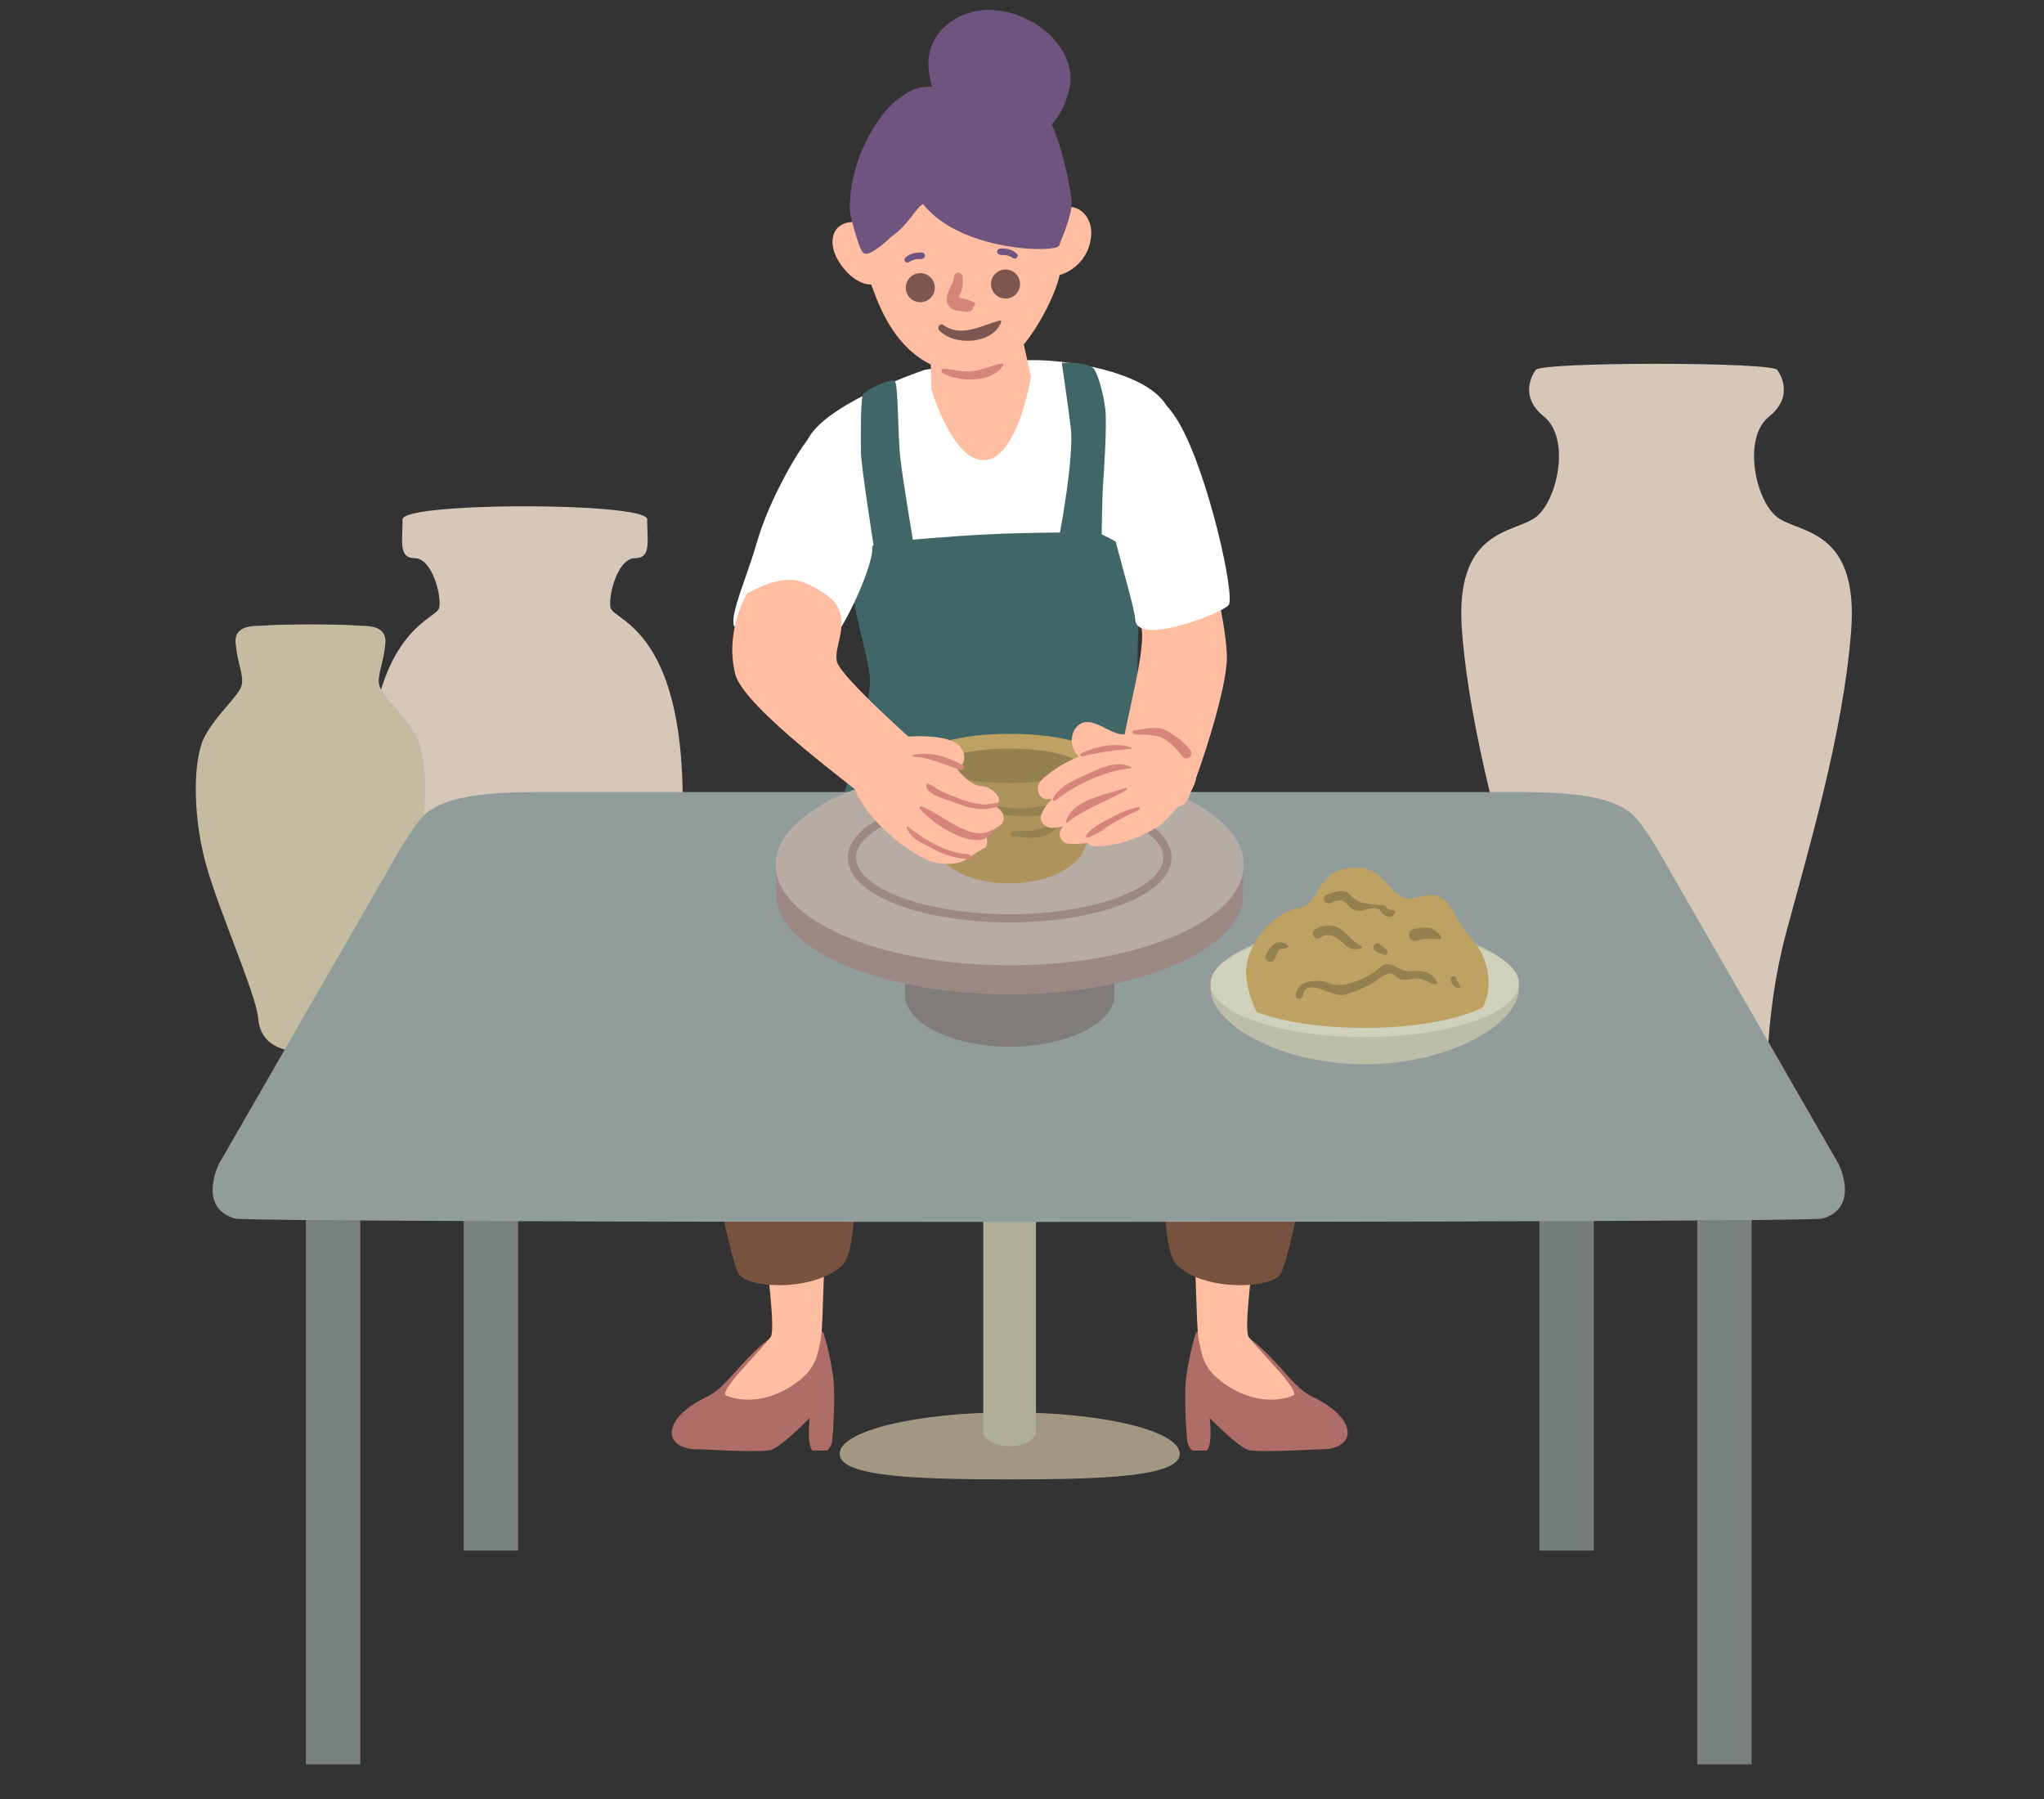 <svg id="圖層_1" data-name="圖層 1" xmlns="http://www.w3.org/2000/svg" viewBox="0 0 500 440"><rect x="0" y="0" width="500" height="440" fill="#333333" stroke="none"/><defs><style>.cls-1{fill:#d6c7b9;}.cls-2{fill:#c5bba0;}.cls-3{fill:#af6d68;}.cls-4{fill:#ffbda1;}.cls-5{fill:#77523e;}.cls-6{fill:#a29882;}.cls-7{fill:#aeaf96;}.cls-8{fill:#fff;}.cls-9{fill:#406668;}.cls-10{fill:#798080;}.cls-11{fill:#757e7d;}.cls-12{fill:#909d9b;}.cls-13{fill:#705480;}.cls-14{fill:#7c564f;}.cls-15{fill:#d5857a;}.cls-16{fill:#807c7a;}.cls-17{fill:#9d8984;}.cls-18{fill:#b6aca4;}.cls-19{fill:none;stroke:#9d8984;stroke-miterlimit:10;stroke-width:2px;}.cls-20{fill:#ae945c;}.cls-21{fill:#bea264;}.cls-22{fill:#95804f;}.cls-23{fill:#bcbeaa;}.cls-24{fill:#cfd1bb;}</style></defs><path class="cls-1" d="M434.78,126.52c-5.33-4-8.66-19.34-2-24.67s2-11.33,2-11.33c-.51-2.06-58.63-2.06-59.14,0,0,0-4.67,6,2,11.33s3.33,20.67-2,24.67-20,2.66-18,28,10.54,53.66,15.94,73.83S379,270.52,377,279.18s2.48,16,28.24,16,30.24-7.35,28.24-16-2-30.66,3.39-50.83,13.94-48.5,15.94-73.83S440.12,130.52,434.78,126.52Z"/><path class="cls-1" d="M149.32,148.52c-.5-3.5,2-12,6-12s3-4,3-9.5c0-4.25-59.85-4.25-59.85,0,0,5.5-1,9.5,3,9.5s6.5,8.5,6,12S88,153.52,90,203s8,47,20,48a170.37,170.37,0,0,0,18.42.34,170.51,170.51,0,0,0,18.43-.34c12-1,18,1.5,20-48S149.82,152,149.32,148.52Z"/><path class="cls-2" d="M101.76,180c-3-5.5-8.5-10-9-12.5s1-5,1.5-10-5-4.32-7-4.5c-4-.37-18.61-.37-22.62,0-2.06.18-7.5-.5-7,4.5s2,7.5,1.5,10-6,7-9,12.5-3,19,0,30.5,12.5,32.5,13,38.5c.42,5,3.62,8.47,12.81,8.47s12.39-3.44,12.81-8.47c.5-6,10-27,13-38.5S104.76,185.52,101.76,180Z"/><path class="cls-3" d="M291.69,354.77l3.53,0,.07-.07c1.39-1.73.62-7.9.62-7.9s7.12,7.35,9.64,7.86c3.28.66,14.72-.16,18.17-.2s6.56-1.8,5.84-4.91-4.22-5.85-8.41-7.88c-3-1.46-5-3.89-8.38-7.62-5-5.49-7.4-7.09-9.89-8.31-6.28-3.07-10.34.26-10.34.26a70.22,70.22,0,0,0-2.37,10.87c-.51,3.51-.11,12.47.26,15.53A3.63,3.63,0,0,0,291.69,354.77Z"/><path class="cls-4" d="M290.84,244.92s-2.74,21.17-.35,40.77,1.95,38.38,2.75,42.07,1,7.16,6.74,11,11.83,4.38,16.32,2.59c2.23-.88-8.55-11.13-10.84-14.36s6.65-56.43,8.87-78.09S296.52,223.85,290.84,244.92Z"/><path class="cls-5" d="M289.6,195.72c-15.16-3.44-37.28,16.64-32,26.63,4.18,7.83,29.29,23.29,29.29,23.29s-5.41,57.12.88,63.61,22.4,6.08,25.32,2.59,13.07-59,12.71-71.91S304.24,199.05,289.6,195.72Z"/><path class="cls-3" d="M202.29,354.77l-3.53,0-.07-.07c-1.39-1.73-.62-7.9-.62-7.9s-7.12,7.35-9.64,7.86c-3.28.66-14.72-.16-18.17-.2s-6.56-1.8-5.84-4.91,4.22-5.85,8.41-7.88c3-1.46,5-3.89,8.38-7.62,5-5.49,7.4-7.09,9.89-8.31,6.28-3.07,10.34.26,10.34.26a70.22,70.22,0,0,1,2.37,10.87c.51,3.51.11,12.47-.25,15.53A3.68,3.68,0,0,1,202.29,354.77Z"/><path class="cls-4" d="M203.14,244.92s2.74,21.17.35,40.77-1.94,38.38-2.75,42.07-1,7.16-6.74,11-11.83,4.38-16.32,2.59c-2.22-.88,8.55-11.13,10.84-14.36s-6.65-56.43-8.87-78.09S197.46,223.85,203.14,244.92Z"/><path class="cls-5" d="M204.38,195.72c15.16-3.44,37.28,16.64,32,26.63-4.18,7.83-29.28,23.29-29.28,23.29s5.4,57.12-.89,63.61-22.4,6.08-25.32,2.59-13.07-59-12.71-71.91S189.74,199.05,204.38,195.72Z"/><path class="cls-6" d="M288.59,355.58c0,5.59-18.62,6.25-41.6,6.25s-41.6-.66-41.6-6.25S224,345.44,247,345.44,288.59,350,288.59,355.58Z"/><path class="cls-7" d="M240.52,238.59V350.14h0c.14,2,3,3.6,6.45,3.6s6.31-1.6,6.45-3.6h0V238.59Z"/><path class="cls-8" d="M275.39,185.57c-5,8-25.62,10-35.71,10-6.61,0-16.7.57-23-4.9s-1-20.2-2.41-25.68c-2.47-9.31-6.09-23.72-7.38-27.57-2-6.13-14.4-22.14-8.79-30.82S226.3,90.43,226.3,90.43s19.34-2.92,29.92-2.24,28.38,4.46,30.13,13.68c2.22,11.63-10.08,55.06-11.1,61.19C274.87,165.35,278.31,180.88,275.39,185.57Z"/><path class="cls-9" d="M218.91,93.16c.87,1.47.67,13.21,1.33,18.91S223.3,132,223.3,132s8.55-.82,18.24-1.3c8.77-.44,17.75-.45,17.75-.45s3.51-18.66,2.64-25.68-2.2-15.81-2.2-15.81,5-.52,7.54,1.12c1.08.71,2.67,6.21,3.11,10.2s-.33,15.24-.55,18.31-.34,12.31-.34,12.31,10.87,4.59,10,10.74-1.75,21.29-.87,28.31,9.06,40.84,17.06,59.24c6.66,15.31,8.66,37.94,8.66,37.94s-32.62,12-53.25,11.32c-9-.29-20.2-2.62-29.29-4-11.76-1.78-31.29-6-31.29-6s9.35-39.23,12-55.91,11.15-40.84,10.27-47-3.22-13.46-4.1-19.61,5-12.43,5-12.43-3.08-19.54-3.08-22.83-.14-11.56.44-13.9C212.1,95.14,217.81,92.51,218.91,93.16Z"/><path class="cls-8" d="M199,105.87c-3.84,3.84-11,17-13.71,26.33s-6.3,16.93-5.86,20.44,19.31,5.42,22.24,5.42,12-19.2,11.7-24-2.85-18.87-5.59-23.26S202.81,102,199,105.87Z"/><rect class="cls-10" x="74.82" y="279.4" width="13.31" height="152.13"/><rect class="cls-10" x="113.42" y="238.13" width="13.31" height="141.12"/><rect class="cls-10" x="415.17" y="279.4" width="13.31" height="152.13"/><rect class="cls-11" x="376.56" y="238.13" width="13.31" height="141.12"/><path class="cls-12" d="M449.78,284.72,408.6,213.2s-6.06-11.23-9.41-14.15c-6.65-5.81-22.63-5.33-33.94-5.33H138.05c-11.31,0-27.29-.48-33.94,5.33C100.75,202,94.7,213.2,94.7,213.2L53.52,284.72s-5.33,10.65,4,13.32c3.88,1.1,384.4,1.1,388.28,0C455.11,295.37,449.78,284.72,449.78,284.72Z"/><path class="cls-13" d="M231.68,28.83s-11-15.38,1.14-23.68S264.44,9,261.59,21.69s-13.86,14.36-13.86,14.36Z"/><path class="cls-4" d="M252.19,92.1,248,73.31l-20.61,3.26.44,18.64s5.32,18.2,13.31,17.31S252.19,92.1,252.19,92.1Z"/><path class="cls-4" d="M266.83,58.38c.86-5.59-3.48-8.53-6-7.55a43.81,43.81,0,0,0-9.8-20.48c-13-15.31-32.12-4.87-38.19,11a36.92,36.92,0,0,0-2.45,13.18c-2.78-.75-6.05.33-6.63,3.45S205,64.14,207,66.35c1.46,1.63,3.87,3.31,6.12,3.23.08.23.16.46.25.69,1.83,4.94,6,16.57,17.44,20.13s16-1.44,20.41-7.14c3.35-4.37,6.84-11.08,8-16A10.77,10.77,0,0,0,266.83,58.38Z"/><path class="cls-14" d="M244.55,78.38c-4.48,1.23-9.4,4.27-13.81,1.1-.79-.57-1.6.63-1,1.29,3.6,3.94,13.17,3.44,15.16-2A.29.29,0,0,0,244.55,78.38Z"/><path class="cls-13" d="M226.19,62.21c-.3-.71-1.77-.4-2.33-.33a4.25,4.25,0,0,0-2.41,1.17c-.65.64.31,1.57,1,1a4.09,4.09,0,0,1,2.63-.68C225.77,63.33,226.54,63,226.19,62.21Z"/><path class="cls-13" d="M244,61.23c.31-.71,1.77-.4,2.33-.33a4.22,4.22,0,0,1,2.41,1.17c.65.64-.31,1.56-1,1a4.08,4.08,0,0,0-2.62-.68C244.41,62.35,243.63,62,244,61.23Z"/><path class="cls-14" d="M249.52,69.48A3.55,3.55,0,1,1,246,65.92,3.55,3.55,0,0,1,249.52,69.48Z"/><path class="cls-14" d="M228.67,70.36a3.55,3.55,0,1,1-3.55-3.55A3.55,3.55,0,0,1,228.67,70.36Z"/><path class="cls-15" d="M238.12,73.88a1.29,1.29,0,0,0-.58-.12c.6,0-.66-.39-.79-.42-.41-.08-.81-.21-1.21-.32a4.15,4.15,0,0,0-.78-.16l-.21,0a14.87,14.87,0,0,1,.67-1.79,8.09,8.09,0,0,0,.26-3.32,1,1,0,0,0-2.08,0c-.26,2.17-3.17,5.24-1.08,7.31,1,1,2.27,1,3.64,1.12a2.07,2.07,0,0,0,1.79-.35c.39-.33.34-.75.59-1.07A.5.5,0,0,0,238.12,73.88Z"/><path class="cls-15" d="M245.05,88.92c-2.5.45-4.75,1.6-7.31,1.87-2.37.25-4.58-.46-6.9-.6a.54.54,0,0,0-.27,1c3.88,2.35,12.22,2.48,14.81-1.85A.29.29,0,0,0,245.05,88.92Z"/><path class="cls-13" d="M256.87,29.65c-3.06-5.61-10-10.67-13-11.44a14.6,14.6,0,0,0-12.67,3s-5.63-.2-7.3.49a21.25,21.25,0,0,0-8.17,6.57c-4.88,6.46-8.07,15.21-7.83,23.33,0,.86,2.39,10.13,3.36,10.25,1,1.21,5.58-2.68,6.55-3.78,4.54-3.11,6.09-7.18,8-8.15,9.24,11.68,32.59,12,33.28,10.14.87-2.4,2.94-7,3-10C262.61,49.48,259.93,35.27,256.87,29.65Z"/><path class="cls-4" d="M182.76,145.18s-5.57,9-2.9,19.7c2.06,8.27,30.49,28.72,32.83,31.06s11.63-13.89,11.63-13.89-18.84-16.61-19.61-20.28,2.92-8.48,0-13.75c-1.19-2.13-7.5-6.14-11.1-6.21C188.28,141.7,182.76,145.18,182.76,145.18Z"/><path class="cls-16" d="M247,216.25c-11.6,0-25.68,9.11-25.68,9.11l.11,18.93C222.57,250.83,233.58,256,247,256s24.42-5.13,25.57-11.67l.11-18.93S258.6,216.25,247,216.25Z"/><path class="cls-17" d="M247,194c-25.87,0-57.24,17.5-57.24,17.5l.23,9.28c2.57,12.57,27.1,22.42,57,22.42s54.44-9.85,57-22.42l.23-9.28S272.86,194,247,194Z"/><path class="cls-18" d="M304.23,211.5c0,13.59-25.63,24.6-57.24,24.6s-57.24-11-57.24-24.6,25.63-24.6,57.24-24.6S304.23,197.92,304.23,211.5Z"/><path class="cls-19" d="M285.59,209.76c0,8.19-17.28,14.84-38.6,14.84S208.4,218,208.4,209.76s17.27-14.84,38.59-14.84S285.59,201.56,285.59,209.76Z"/><path class="cls-20" d="M250.09,185.48h-25s.18,19.86,5.08,24.74c3.68,3.67,9.19,5.82,16.73,5.82s13.05-2.15,16.73-5.82c4.91-4.88,5.08-24.74,5.08-24.74Z"/><path class="cls-21" d="M268.85,185.48c0,3.33-9.79,6-21.86,6s-21.86-2.71-21.86-6,9.79-6,21.86-6S268.85,182.14,268.85,185.48Z"/><path class="cls-22" d="M247,183.09c-10,0-18.07,2.24-18.07,5a1.61,1.61,0,0,0,.31.91c4,1.53,10.44,2.53,17.76,2.53s13.8-1,17.77-2.53a1.67,1.67,0,0,0,.3-.91C265.06,185.33,257,183.09,247,183.09Z"/><path class="cls-22" d="M259.37,197.4a10,10,0,0,0-5.27-.14,25,25,0,0,1-11-.34.83.83,0,0,0-.44,1.6c5.38,1.53,11.45,1.69,16.72-.48A.33.33,0,0,0,259.37,197.4Z"/><path class="cls-22" d="M258,201.66a17.33,17.33,0,0,0-3.89,1.14c-1.87.57-4.35.35-6.31.51a.63.63,0,0,0,0,1.25c3.71.29,7.86,1.18,10.56-2.05C258.56,202.21,258.43,201.62,258,201.66Z"/><path class="cls-4" d="M222.2,180.17s10.58-.94,12.93,2.82c2.12,3.39-.94,5.17-.94,5.17s3.17,4,5.59,4.05c2.91.07,6.28,3.47,3.57,4.88,3,1.65,2.48,4.24,1,4.94a19.73,19.73,0,0,0-3.06,2.35s.62,2.56-.47,3.06c-2.59,1.17-4.06,2.89-6.11,3.52a13,13,0,0,1-8-.7c-9.17-4.23-17.87-14.58-17.87-18.81S222.2,180.17,222.2,180.17Z"/><path class="cls-15" d="M225.34,197.28c4.67,1.44,12.21,9,17.2,5.73.2-.14.42.12.31.31-3.33,6-15.28-2.11-17.85-5.6C224.84,197.5,225.1,197.21,225.34,197.28Z"/><path class="cls-15" d="M223.33,184.71c4.4-1.05,8.25.38,12.14,2.41a.67.67,0,0,1-.52,1.21c-3.66-1.23-7.7-3.06-11.57-3.29C223.2,185,223.14,184.76,223.33,184.71Z"/><path class="cls-15" d="M226.65,191.85a.26.26,0,0,1,.32-.18,6.3,6.3,0,0,1,2.08,1.16,25.49,25.49,0,0,0,3.9,1.8c3.24,1.34,7,2.82,10.51,1.75a.5.5,0,0,1,.26,1c-3.65,1.23-7.68-.06-11.12-1.42C231.14,195.35,226,194.16,226.65,191.85Z"/><path class="cls-15" d="M222.08,202.15c4.1,3.3,9.57,6.58,14.93,6.81a.6.6,0,0,1,0,1.19,20.65,20.65,0,0,1-9.27-2.83c-2.4-1.26-5.05-2.24-5.93-5C221.75,202.14,222,202.06,222.08,202.15Z"/><path class="cls-4" d="M296.12,137.81s4,15.53,4,23.08-6.43,27.16-9.36,34.19-15.08-4.57-16.38-8,6.05-26.26,4.88-33.28l-1.77-10.65Z"/><path class="cls-4" d="M291.68,192.84c3.1-5.62-1.91-9-5.77-11.1s-8.24-1.87-11.51-2.16c-3.75-.33-8.21-5.58-11.43-1.31A5.5,5.5,0,0,0,263,184a6.65,6.65,0,0,0,1,1.07,27.87,27.87,0,0,0-9.26,5.75c-1.49,1.44-1,4.63,1.46,4.63.38,0,.76,0,1.14,0a11,11,0,0,0-2.56,3.62c-.78,1.91,1,3.57,2.86,3.41.8-.08,1.6-.21,2.39-.37a6.27,6.27,0,0,0-.42.63,2.33,2.33,0,0,0,1.69,3.6,21.33,21.33,0,0,0,4.81-.19,2,2,0,0,0,1.67.85c5.29.11,11.21-2.14,15.64-4.91C285,201.09,290.67,194.67,291.68,192.84Z"/><path class="cls-15" d="M276.72,182.79c-3.85-1.25-8.65-.26-12.22,1.46a.4.4,0,0,0,.22.75,72.44,72.44,0,0,1,11.92-1.84C276.83,183.15,276.94,182.86,276.72,182.79Z"/><path class="cls-15" d="M276.56,187.5c-3.51-1.48-6.89.16-10.14,1.61-3.08,1.39-7.15,3-8.83,6.09-.22.41.21.91.61.59,4.86-3.88,12.1-7.32,18.32-7.86C276.76,187.91,276.75,187.58,276.56,187.5Z"/><path class="cls-15" d="M275.34,192.68c-4.55,1.76-12.91,2.72-14.56,8.16a.27.27,0,0,0,.41.29c4.38-3.57,9.69-5.08,14.42-8C275.86,193,275.6,192.58,275.34,192.68Z"/><path class="cls-15" d="M278.38,197.4a27.1,27.1,0,0,0-6.75,2.68c-2,1.06-4.57,2.27-5.91,4.22-.16.24,0,.66.35.57a18.63,18.63,0,0,0,4.9-2.74,58.26,58.26,0,0,1,7.62-4C279,197.94,278.8,197.3,278.38,197.4Z"/><path class="cls-15" d="M291.11,183.35a19.27,19.27,0,0,0-5.83-4.66c-2.45-1.29-5.24-.35-7.8-.07a.46.46,0,0,0,0,.92c2.18.24,4.79,0,6.78.9a14,14,0,0,1,4.83,4.47A1.28,1.28,0,1,0,291.11,183.35Z"/><path class="cls-8" d="M271.88,100.11s-1.76,15.81-1.17,21.66c.76,7.63,6.59,25.15,7,29.85.58,6.44,21.07-1.6,22.82-3.6s-4.95-32.08-12-44.38S273.05,94.84,271.88,100.11Z"/><path class="cls-23" d="M371.55,241.76c0,8.64-16.88,18.53-37.72,18.53s-37.71-9.89-37.71-18.53,16.88-15.64,37.71-15.64S371.55,233.12,371.55,241.76Z"/><path class="cls-24" d="M371.55,240.54c0,7.23-16.88,13.09-37.72,13.09s-37.71-5.86-37.71-13.09,16.88-13.09,37.71-13.09S371.55,233.31,371.55,240.54Z"/><path class="cls-21" d="M356.24,224.22c-4.66-9.76-9.32-2.79-13.31-4.88s-5.32-8.36-13.31-7-6.66,9.06-12,9.76-14,9.06-12.65,17.43a23.43,23.43,0,0,0,2.46,8c6.26,2.37,15.76,3.88,26.38,3.88,12.17,0,22.85-2,28.9-5,1.49-2.92,2.29-7.32-.05-12.78C361.44,230.78,357.76,227.4,356.24,224.22Z"/><path class="cls-22" d="M333.07,231.45c-2.19-1.07-3.35-3-5.27-4.33-1.54-1.09-4.63-.88-6.11.17-1.27.9,0,3,1.22,2.09,2.25-1.69,4.44.1,6,1.65a3.78,3.78,0,0,0,4.08.87A.24.24,0,0,0,333.07,231.45Z"/><path class="cls-22" d="M337.65,231c-.88-1.05-2.47.69-1.21,1.57a5.53,5.53,0,0,0,1.37.64c.45.16.76.46,1.26.31a.51.51,0,0,0,.35-.35C339.64,232.08,338.21,231.63,337.65,231Z"/><path class="cls-22" d="M352.43,229a4.57,4.57,0,0,0-2.6-2,9.78,9.78,0,0,0-4.13.28c-1.83.38-1.05,3.32.77,2.81a10.09,10.09,0,0,1,2.71-.48,10.79,10.79,0,0,0,2,0c.27.05.54.1.8.17A.5.5,0,0,0,352.43,229Z"/><path class="cls-22" d="M351.5,240.11c-1.51-2.73-3.79-2.75-6.57-2.57-3.24.22-4.6-3.47-7.72-.62-2.31,2.12-8.63,5-11.68,3.65a9,9,0,0,0-4.65-.59c-2.15.24-3.65,1.35-3.89,3.44-.14,1.12,1.61,1.1,1.74,0,.59-4.63,7.66.57,9.89-.08a27.83,27.83,0,0,0,7.47-3.1c1-.73,3.65-2.84,4.82-1.89a6.38,6.38,0,0,0,1.54,1.14,6.83,6.83,0,0,0,2.74,0c3.62-.56,3.34.83,5.84,1.21A.42.42,0,0,0,351.5,240.11Z"/><path class="cls-22" d="M357.06,241c-.18-.13-.19-.59-.33-.77a2.52,2.52,0,0,1-.44-.76c-.09-.9-1.5-.91-1.42,0s1,2.45,2.12,2.06A.3.3,0,0,0,357.06,241Z"/><path class="cls-22" d="M315,231.21a2.83,2.83,0,0,0-3.1-.49,7,7,0,0,0-2.17,2.78c-.88,1.47,1.56,2.59,2.2.93a6.34,6.34,0,0,1,1-2.1,1.19,1.19,0,0,1,1.14-.31,1.26,1.26,0,0,0,.94-.34A.33.33,0,0,0,315,231.21Z"/><path class="cls-22" d="M340.93,222.64a2.47,2.47,0,0,1-2-.91.81.81,0,0,0-.69-.4,16.88,16.88,0,0,1-3.95-.33,6.55,6.55,0,0,1-4.22-2.34c-1.51-1.45-4.11-.37-5.69.31-1.27.55-.17,2.45,1.1,1.87,2-.9,3-.94,4.37.65a3.71,3.71,0,0,0,2.7,1.29c1.49-.18,4.19-1.47,5.28.14a2.56,2.56,0,0,0,2,1.34.82.82,0,0,0,.8-.22,7.36,7.36,0,0,0,.63-.84A.38.38,0,0,0,340.93,222.64Z"/></svg>